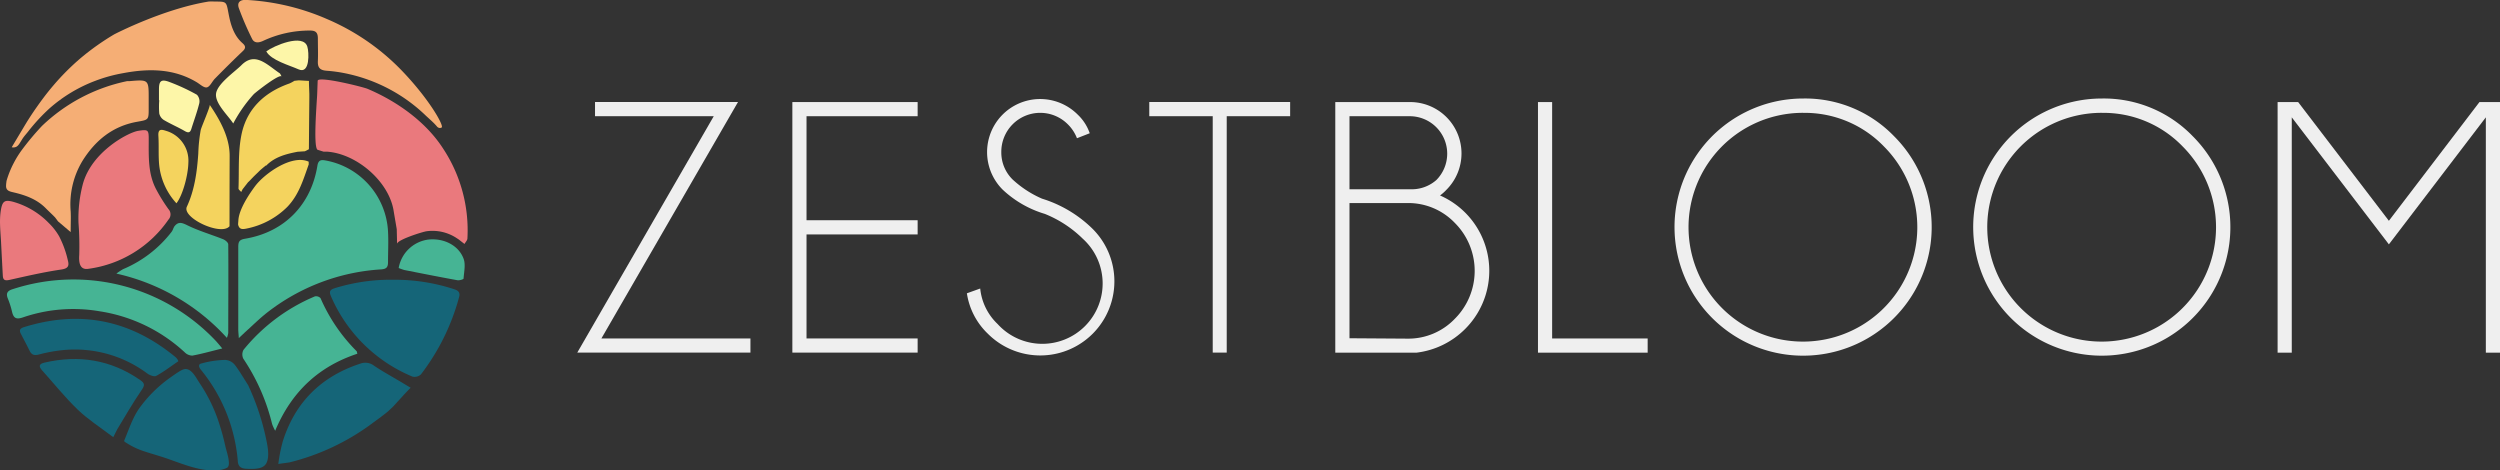 <svg id="Layer_1" data-name="Layer 1" xmlns="http://www.w3.org/2000/svg" viewBox="0 0 626.83 117.96"><rect x="0" y="0" width="626.83" height="117.96" fill="#333333" stroke="none"/><defs><style>.cls-1{fill:#ea797d;}.cls-2{fill:#f5ae75;}.cls-3{fill:#f4d35e;}.cls-4{fill:#156578;}.cls-5{fill:#fdf6a8;}.cls-6{fill:#46b494;}.cls-7{fill:#efefef;}</style></defs><path class="cls-1" d="M161.39,271.88l-.76,0-1.44-.45c-1.22-.38-.2-12.29-.14-14l.12-3.31c.07-1.28,11.23,1.5,12.47,2,7.29,3.07,14.54,8.17,18.89,14.85a37.19,37.19,0,0,1,6.19,22.65c0,.48-.48.94-.74,1.41l0,0-1.43-1.12-.64-.42a11,11,0,0,0-7.42-1.65c-1,.13-7.44,2.16-7.42,3.18,0-1.23-.05-2.46-.07-3.68l-.69-4.05-.12-.73C176.92,279.19,168.77,272.31,161.39,271.88Z" transform="translate(-79.52 -233.86)"/><path class="cls-2" d="M84.94,271.54a66.92,66.92,0,0,1,5.11-6.11,43.59,43.59,0,0,1,21.31-11.22,3.39,3.39,0,0,1,.55,0c4.9-.42,4.9-.42,4.89,4.43V261c0,2.94,0,2.88-2.93,3.4-6.11,1.1-10.45,4.65-13.69,9.83a21.08,21.08,0,0,0-2.94,12.63c.08,1.57,0,3.13,0,5.19l-3.17-2.69-.75-1-.75-.75h0l-1.14-1.1-.35-.35c-2.22-2.3-5.08-3.34-8.09-4.05-1-.24-2.06-.39-1.94-1.82,0-.36.07-.72.11-1.08a23.8,23.8,0,0,1,1.77-4.41A24.64,24.64,0,0,1,84.94,271.54Z" transform="translate(-79.52 -233.86)"/><path class="cls-2" d="M167,252.44a36.07,36.07,0,0,0-5.55-.84c-1.68-.12-2.29-.75-2.23-2.38.08-1.9,0-3.8,0-5.7,0-1.41-.46-2-1.92-2a27.46,27.46,0,0,0-11.88,2.62c-1.18.53-2.18.5-2.7-.55a74.35,74.35,0,0,1-3.31-7.68c-.49-1.36.22-2.15,1.84-2.07a58.35,58.35,0,0,1,20.38,4.85,57.15,57.15,0,0,1,18.48,12.71c6.92,7.15,10.76,13.92,10.16,14.42a.87.87,0,0,1-.63.11,1,1,0,0,1-.58-.38c-.92-1.09-2.07-2-3.09-3A40.67,40.67,0,0,0,167,252.44Z" transform="translate(-79.52 -233.86)"/><path class="cls-3" d="M140,282c-.24-.3-.69-.6-.68-.89.17-4.52-.15-9.15.75-13.52,1.33-6.45,5.76-10.6,12-12.79a9.13,9.13,0,0,0,1.27-.68l1.09-.12,2.55.15c0,1.08.07,2.17.1,3.25v1.12q-.06,6.38-.11,12.76l-1,.51-1.83.12c-2.89.56-5.71,1.27-7.87,3.47a.32.32,0,0,0-.25.08l-1.18,1,.08.05-.08-.05L143.25,278l-.73.75.07.07-.06-.07-.74.75.08,0-.07-.06-1.46,1.88Z" transform="translate(-79.52 -233.86)"/><path class="cls-4" d="M141.87,330.72a61.93,61.93,0,0,1,4.4,13.32c.35,1.69.88,4.23.07,5.89-.73,1.5-2.76,1.51-4.19,1.49s-2.86,0-3-1.89a41.56,41.56,0,0,0-9.24-22.94c-.34-.4-.69-1-.32-1.41A1,1,0,0,1,130,325a23.94,23.94,0,0,1,6-.9,3.36,3.36,0,0,1,2.36,1.2c1.23,1.57,2.21,3.34,3.3,5C141.74,330.43,141.81,330.58,141.87,330.72Z" transform="translate(-79.52 -233.86)"/><path class="cls-3" d="M156.92,274.4c0,.23,0,.46,0,.7-1.38,3.86-2.43,7.55-5.33,10.6a19.93,19.93,0,0,1-10.21,5.46c-1,.21-1.86.32-2.16-1,0-.37.05-.73.07-1.1.18-2.74,2.62-6.41,4.21-8.55C145.86,277.37,152.71,272.48,156.92,274.4Z" transform="translate(-79.52 -233.86)"/><path class="cls-5" d="M154.38,251.25c-2.22-1-6.92-2.27-8.09-4.51,1.84-1.38,9.27-4.59,10.29-1.18C157,246.84,157.3,252.56,154.38,251.25Z" transform="translate(-79.52 -233.86)"/><path class="cls-2" d="M93,255.17a61.29,61.29,0,0,1,6.71-6.71,62.6,62.6,0,0,1,8.47-6s12.23-6.36,23.65-8.21a12,12,0,0,1,1.47,0c3.16,0,2.94,0,3.55,3.15.51,2.65,1.28,5.36,3.47,7.28.83.73.88,1.27,0,2.07-2.34,2.22-4.62,4.5-6.89,6.8-.72.72-1.23,2-2,2.21s-1.77-.81-2.65-1.32C123,251,116.72,251,110.3,252.22a37.87,37.87,0,0,0-6.87,1.9,37.11,37.11,0,0,0-11.52,6.94,47.12,47.12,0,0,0-5.2,5.61c-.49.65-1.06,1.24-1.51,1.92-.72,1.1-1.07,2-1.91,2.19a1.77,1.77,0,0,1-.83,0c1.27-2.12,2.53-4.24,3.8-6.35.66-1.05,1.53-2.4,2.61-3.92C89.65,259.41,91.06,257.43,93,255.17Z" transform="translate(-79.52 -233.86)"/><path class="cls-1" d="M99.2,289.72a33.88,33.88,0,0,1,1.07-9.62c2.15-8.16,11.41-13.05,13.92-13.44s2.63-.23,2.62,2.24c0,4.23-.2,8.5,1.85,12.4a42.41,42.41,0,0,0,3.1,5,1.93,1.93,0,0,1,0,2.62,29.05,29.05,0,0,1-20.08,12.34c-2.28.36-2.41-1.8-2.29-3.5A76.33,76.33,0,0,0,99.2,289.72Z" transform="translate(-79.52 -233.86)"/><path class="cls-3" d="M137.07,290.58c-2.09,2.54-12-2.11-10.7-4.89,1.95-4.18,2.56-8.8,2.87-13.36a39.73,39.73,0,0,1,.61-5.87c.18-.82,2.47-6,2.25-6.32,2.53,3.72,5,8.07,5,12.77Q137.07,281.75,137.07,290.58Z" transform="translate(-79.52 -233.86)"/><path class="cls-5" d="M150.14,253.05c-.48-.82-6.46,3.9-7,4.43a35.73,35.73,0,0,0-5.14,7.34c-1.27-2-4.61-5-4.31-7.48s4.74-5.5,6.36-7.14c3.41-3.42,6.3-.22,9.55,2C149.78,252.28,149.85,252.56,150.14,253.05Z" transform="translate(-79.52 -233.86)"/><path class="cls-3" d="M123.76,284.83a16.72,16.72,0,0,1-4.31-9.43c-.26-2.47-.06-5-.22-7.48-.1-1.67.61-1.69,1.87-1.27a7.79,7.79,0,0,1,5.65,8C126.68,277.91,125.3,282.87,123.76,284.83Z" transform="translate(-79.52 -233.86)"/><path class="cls-5" d="M119.38,259v-2.77c0-2,.51-2.56,2.42-1.89a49.56,49.56,0,0,1,7.1,3.28,2.42,2.42,0,0,1,.59,2.12c-.54,2.19-1.33,4.31-2,6.46-.32,1-.81,1-1.66.51-1.73-1-3.56-1.77-5.26-2.78a2.61,2.61,0,0,1-1.12-1.63,21.33,21.33,0,0,1,0-3.3Z" transform="translate(-79.52 -233.86)"/><path class="cls-6" d="M135.25,321.23c-2.77.68-5.11,1.35-7.49,1.79a2.72,2.72,0,0,1-1.91-.81,40.36,40.36,0,0,0-21.35-10.3,38.89,38.89,0,0,0-19.2,1.52c-1.66.58-2.38.25-2.76-1.4a21.57,21.57,0,0,0-1.05-3.31c-.58-1.4,0-2,1.28-2.38a49.07,49.07,0,0,1,51,13.14C134.22,320,134.62,320.47,135.25,321.23Z" transform="translate(-79.52 -233.86)"/><path class="cls-6" d="M123.05,290.94a.3.3,0,0,0,.13-.23c1-1.33,1.86-1.08,3.3-.37,2.87,1.42,6,2.31,9,3.51.53.21,1.26.83,1.27,1.27.07,7.42,0,14.84,0,22.26a6.12,6.12,0,0,1-.34,1.19,53.08,53.08,0,0,0-27.71-16.11,13.94,13.94,0,0,1,1.7-1.12,30,30,0,0,0,12.21-9.44A4.42,4.42,0,0,0,123.05,290.94Z" transform="translate(-79.52 -233.86)"/><path class="cls-4" d="M133.8,351.78c-4.31.37-9.73-2.11-13.29-3.25-4-1.29-6.13-1.67-8.93-3.4a8.56,8.56,0,0,1-.77-.49.36.36,0,0,1-.16-.28c1.16-2.73,2.08-5.71,3.8-8.14a33.06,33.06,0,0,1,7.91-7.79c2.11-1.49,3.18-2.24,4.07-2,1.43.33,2.4,2.4,3.16,3.52a39.74,39.74,0,0,1,5,10.45c.59,1.82,1.07,3.68,1.48,5.54.23,1.06,1.48,4.47.42,5.18A6.25,6.25,0,0,1,133.8,351.78Z" transform="translate(-79.52 -233.86)"/><path class="cls-4" d="M124.24,324.43c-1.89,1.29-3.64,2.62-5.55,3.68-.49.27-1.6-.15-2.19-.57a30.43,30.43,0,0,0-20.75-5.94,37.72,37.72,0,0,0-6.49,1.15c-1.21.31-1.84.06-2.35-1-.7-1.43-1.45-2.83-2.18-4.24-.43-.85-.2-1.31.75-1.61,14.06-4.39,26.72-1.85,38.06,7.51a3.64,3.64,0,0,1,.48.55A2.88,2.88,0,0,1,124.24,324.43Z" transform="translate(-79.52 -233.86)"/><path class="cls-4" d="M107.92,343.48c-3.14-2.4-6.27-4.38-8.89-6.89-3.21-3.08-6-6.59-9-9.92-.86-1-.71-1.58.64-1.89,8.62-2,16.64-.73,24,4.37,1.22.84,1.17,1.35.32,2.57-2.17,3.15-4.07,6.49-6.07,9.77C108.65,342,108.44,342.46,107.92,343.48Z" transform="translate(-79.52 -233.86)"/><path class="cls-6" d="M139.4,318.63c-.07-1.11-.14-1.64-.14-2.17,0-6.87,0-13.74,0-20.62,0-1.25.16-1.87,1.7-2.12,9.85-1.65,16.56-8.48,18.15-18.35.24-1.45,1-1.47,2.07-1.27a19.09,19.09,0,0,1,15.63,17.79c.14,2.57,0,5.15,0,7.72,0,1.25-.41,1.69-1.68,1.79a51.56,51.56,0,0,0-28.73,10.91c-1.82,1.44-3.48,3.08-5.21,4.64C140.72,317.38,140.25,317.84,139.4,318.63Z" transform="translate(-79.52 -233.86)"/><path class="cls-4" d="M178.34,304a47.67,47.67,0,0,1,15.12,2.4c1.09.34,1.48.92,1.16,2a55.48,55.48,0,0,1-9.55,19.32,2.32,2.32,0,0,1-2.13.57,38.16,38.16,0,0,1-20.44-20.16c-.5-1.13-.28-1.61.91-2A47.6,47.6,0,0,1,178.34,304Z" transform="translate(-79.52 -233.86)"/><path class="cls-6" d="M148.52,341.86a11.32,11.32,0,0,1-.77-1.67,50.88,50.88,0,0,0-7.22-16.39,2.43,2.43,0,0,1,.05-2.23,45.9,45.9,0,0,1,17.9-13.4,1.53,1.53,0,0,1,1.41.45,43,43,0,0,0,9.05,13.3c.07.07.07.22.18.63C159.52,325.72,152.65,332,148.52,341.86Z" transform="translate(-79.52 -233.86)"/><path class="cls-4" d="M176.81,337c-1.35,1.14-2.78,2.12-4.2,3.18a58.07,58.07,0,0,1-20.48,9.61c-.23.06-2.82.36-2.83.42a39,39,0,0,1,1.15-5.77c3.12-9.81,9.69-16.23,19.45-19.42a3.6,3.6,0,0,1,3.43.55c2.42,1.63,5,3,7.51,4.53l1.67,1c-.13-.08-4.12,4.42-4.56,4.84S177.2,336.64,176.81,337Z" transform="translate(-79.52 -233.86)"/><path class="cls-6" d="M179.48,301.06a8.68,8.68,0,0,1,7.41-7.13c3.83-.42,7.59,1.39,8.86,4.78.55,1.45.12,3.3,0,5,0,.19-1.05.5-1.55.41-4.43-.8-8.84-1.68-13.26-2.55A12.69,12.69,0,0,1,179.48,301.06Z" transform="translate(-79.52 -233.86)"/><path class="cls-1" d="M94.36,293.13a25.36,25.36,0,0,1,2.2,6.12c.34,1.31,0,1.94-1.68,2.19-4.33.63-8.61,1.62-12.89,2.58-1.08.24-1.69.18-1.76-1-.15-2.72-.3-5.59-.44-8.37s-.52-5.64,0-8.39c.38-2,1-2.34,3-1.81a19.92,19.92,0,0,1,9,5.37A15.14,15.14,0,0,1,94.36,293.13Z" transform="translate(-79.52 -233.86)"/><path class="cls-7" d="M258.48,263H228.71v-3.56h35.85l-34.25,59.28h37.37v3.55H224.26Z" transform="translate(-79.52 -233.86)"/><path class="cls-7" d="M309.6,259.45V263H281.74v26.08H309.6v3.56H281.74v26.08H309.6v3.55H278.19V259.45Z" transform="translate(-79.52 -233.86)"/><path class="cls-7" d="M341.49,287.49a26.43,26.43,0,0,1-10.6-6.11,13.3,13.3,0,0,1,18.86-18.77,11.64,11.64,0,0,1,3,4.66l-3.2,1.25a9.92,9.92,0,0,0-2.31-3.51,9.76,9.76,0,0,0-16.66,6.93,9.49,9.49,0,0,0,2.84,6.93,26.11,26.11,0,0,0,7.37,4.8,31.15,31.15,0,0,1,12.71,7.6,18.58,18.58,0,1,1-26.3,26.26,17.61,17.61,0,0,1-5.25-10.13l3.34-1.2a14.23,14.23,0,0,0,4.35,8.89A15.13,15.13,0,1,0,351,293.71,28.83,28.83,0,0,0,341.49,287.49Z" transform="translate(-79.52 -233.86)"/><path class="cls-7" d="M387.1,263v59.27h-3.51V263H367.68v-3.56H403V263Z" transform="translate(-79.52 -233.86)"/><path class="cls-7" d="M440.58,282.87a20.61,20.61,0,0,1,6.36,33.41,20.74,20.74,0,0,1-12.22,6h-20.4V259.45h18.75a12.88,12.88,0,0,1,9.11,22A11.34,11.34,0,0,1,440.58,282.87ZM417.88,263v18.31h16a9.33,9.33,0,0,0,5.78-2.31A9.39,9.39,0,0,0,433,263Zm14.53,55.77a16.14,16.14,0,0,0,11.9-5,17,17,0,0,0,0-24,16.15,16.15,0,0,0-11.9-5H417.88v33.9Z" transform="translate(-79.52 -233.86)"/><path class="cls-7" d="M465.14,322.28V259.45h3.55v59.28h23.95v3.55Z" transform="translate(-79.52 -233.86)"/><path class="cls-7" d="M554.41,268a32.24,32.24,0,1,1-22.82-9.44A31,31,0,0,1,554.41,268Zm-22.82-5.85a28.68,28.68,0,1,0,20.26,8.4A27.56,27.56,0,0,0,531.59,262.16Z" transform="translate(-79.52 -233.86)"/><path class="cls-7" d="M629.3,268a32.24,32.24,0,1,1-22.81-9.44A31,31,0,0,1,629.3,268Zm-22.81-5.85a28.68,28.68,0,1,0,20.26,8.4A27.56,27.56,0,0,0,606.49,262.16Z" transform="translate(-79.52 -233.86)"/><path class="cls-7" d="M706.35,259.45v62.83H702.8v-59l-24.31,31.85-24.35-31.85v59h-3.55V259.45h5.15l22.75,29.77,22.71-29.77Z" transform="translate(-79.52 -233.86)"/></svg>